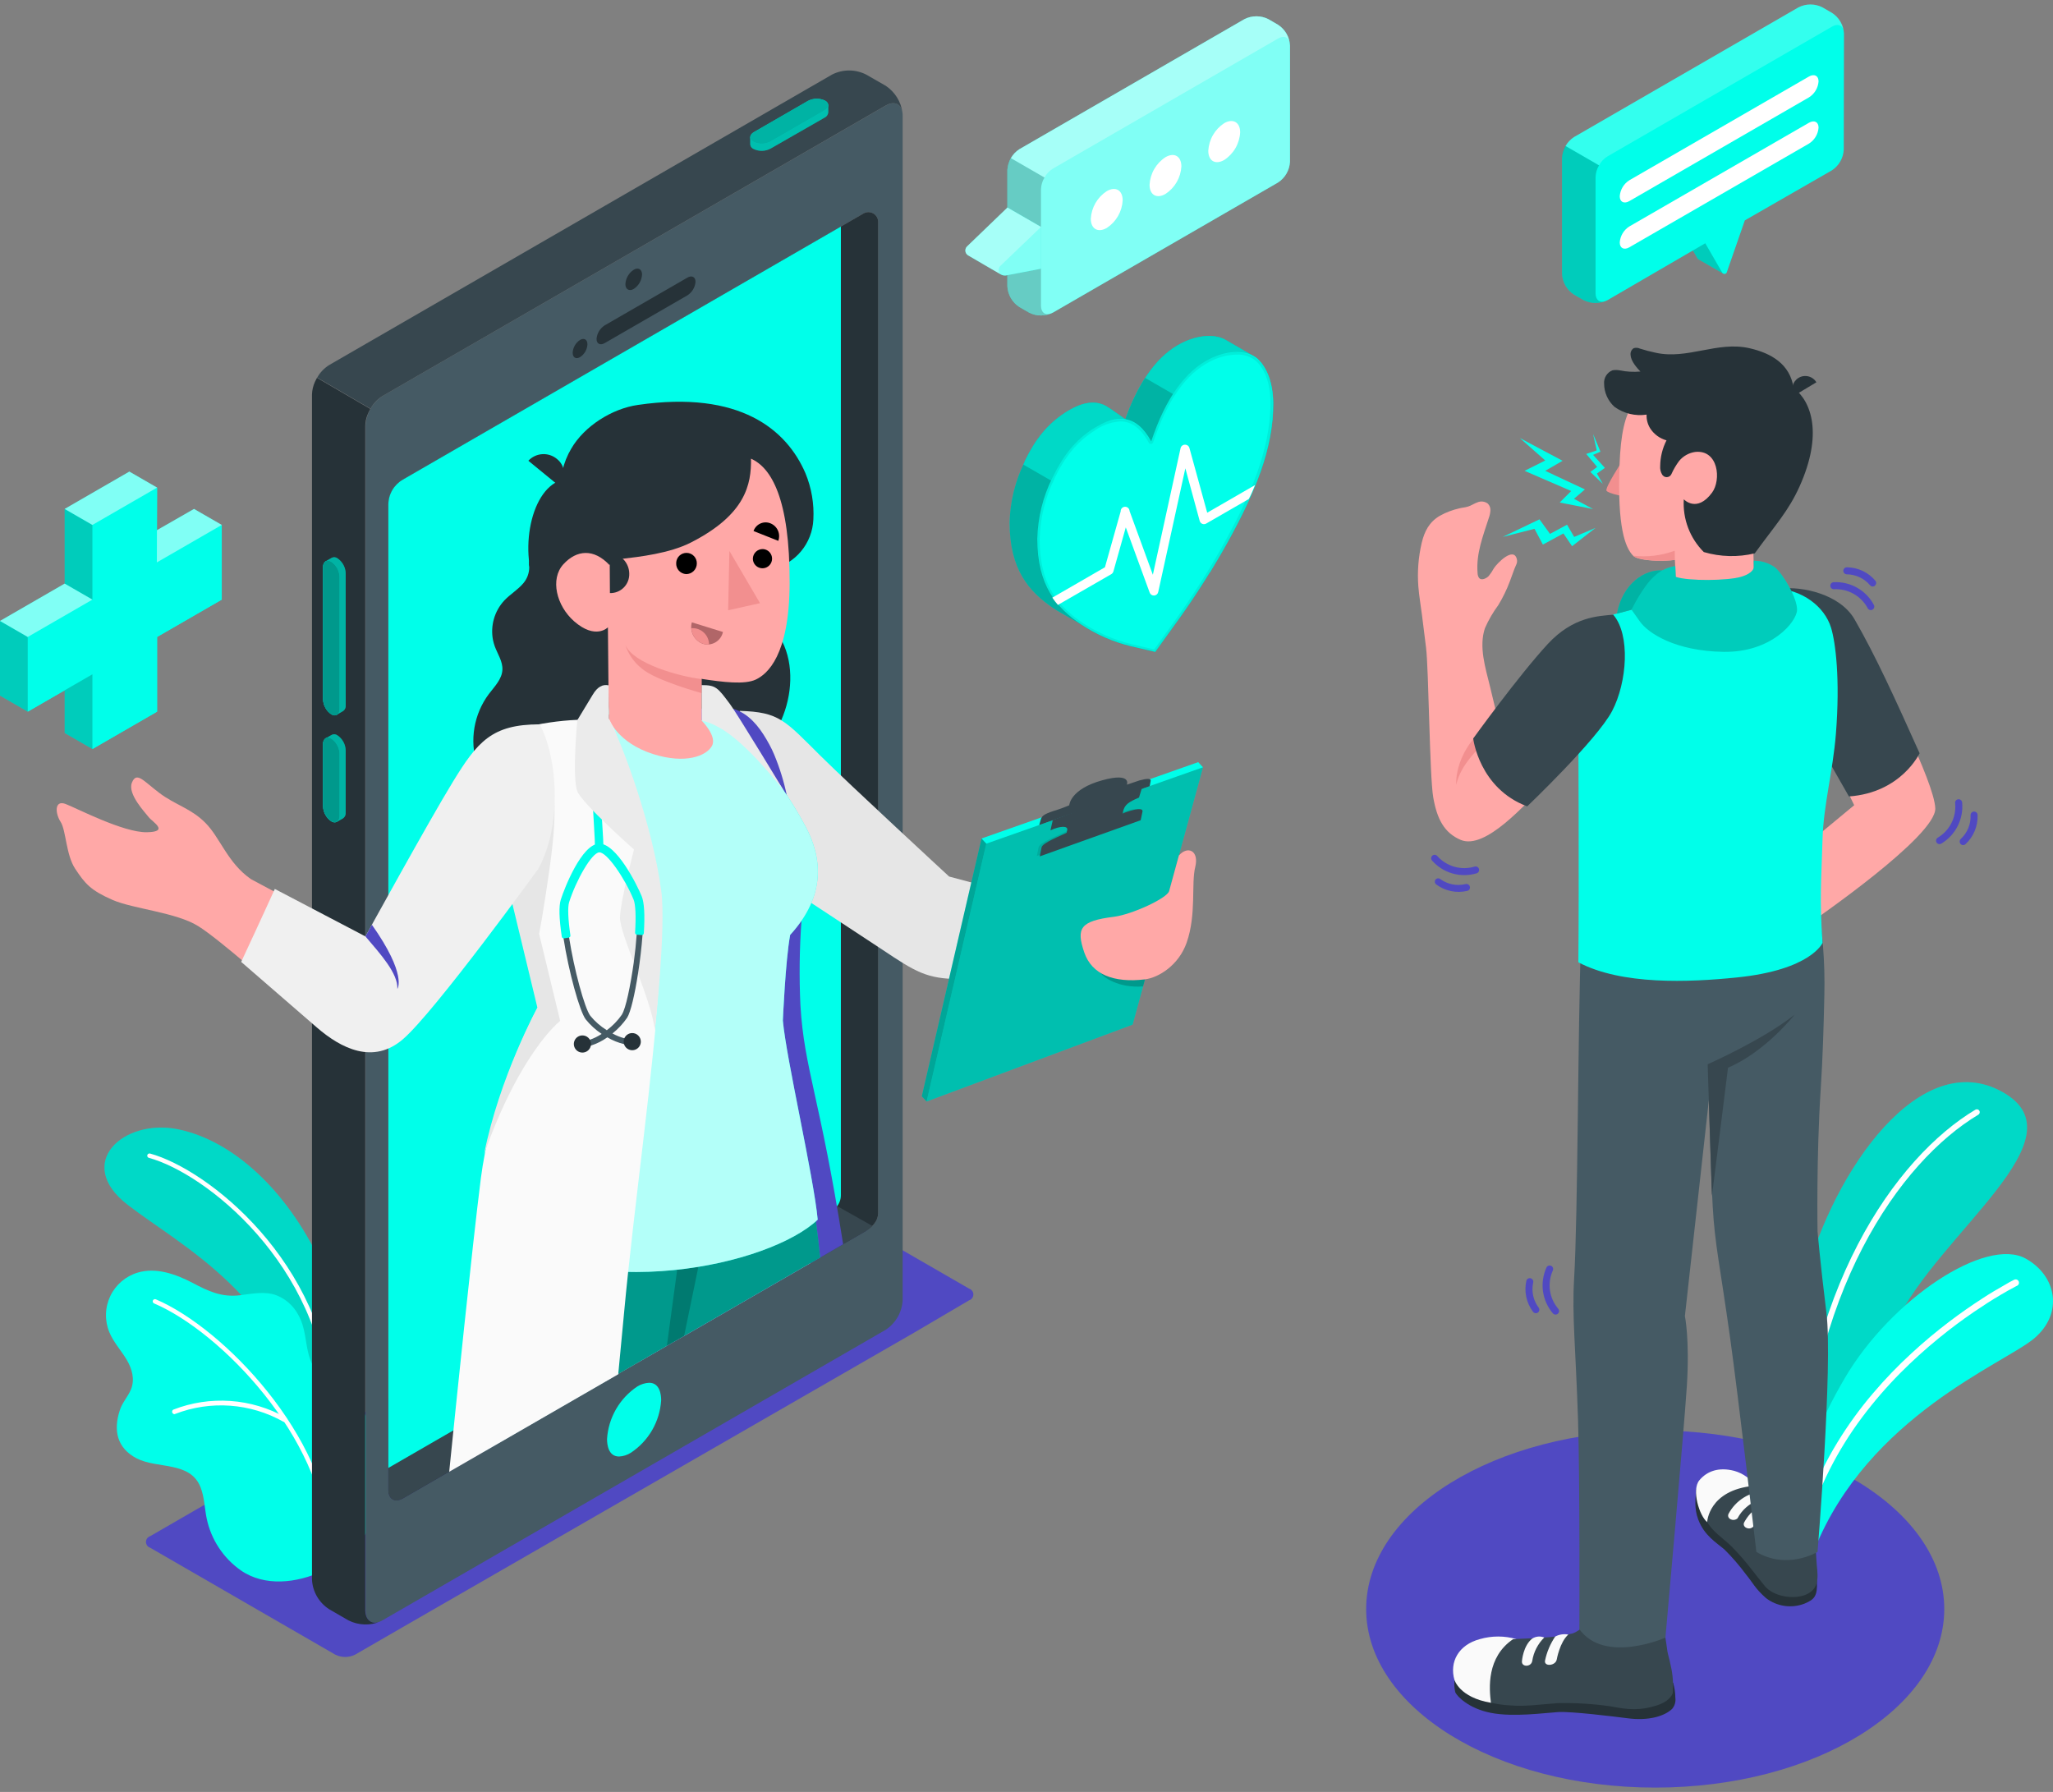 <svg width="448" height="391" viewBox="0 0 448 391" fill="none" xmlns="http://www.w3.org/2000/svg">
<rect x="0" y="0" width="448" height="391" fill="#808080" stroke="none"/>
<path d="M361.196 390.053C396.032 390.053 424.271 372.609 424.271 351.09C424.271 329.572 396.032 312.128 361.196 312.128C326.361 312.128 298.121 329.572 298.121 351.09C298.121 372.609 326.361 390.053 361.196 390.053Z" fill="#5049C2"/>
<path d="M211.466 281.177L171.049 257.85C170.378 257.506 169.635 257.327 168.881 257.327C168.127 257.327 167.384 257.506 166.713 257.85L32.755 335.202C32.493 335.29 32.264 335.458 32.102 335.683C31.941 335.907 31.854 336.177 31.854 336.454C31.854 336.73 31.941 337 32.102 337.225C32.264 337.449 32.493 337.617 32.755 337.705L73.163 361.042C73.836 361.378 74.578 361.553 75.331 361.553C76.083 361.553 76.825 361.378 77.498 361.042L89.438 354.145L199.517 290.76L211.476 283.728C211.746 283.641 211.982 283.47 212.149 283.24C212.316 283.01 212.405 282.733 212.404 282.449C212.403 282.165 212.311 281.888 212.143 281.66C211.974 281.431 211.737 281.262 211.466 281.177Z" fill="#5049C2"/>
<path d="M393.155 336.599L386.909 333.282C386.909 333.282 387.52 302.787 393.844 279.169C400.323 254.989 419.179 228.277 436.997 238.286C454.814 248.296 423.146 268.869 413.621 288.723C404.096 308.578 393.155 336.599 393.155 336.599Z" fill="#00FFEA"/>
<path opacity="0.15" d="M393.155 336.599L386.909 333.282C386.909 333.282 387.52 302.787 393.844 279.169C400.323 254.989 419.179 228.277 436.997 238.286C454.814 248.296 423.146 268.869 413.621 288.723C404.096 308.578 393.155 336.599 393.155 336.599Z" fill="black"/>
<path d="M392.331 329.364C392.248 329.361 392.167 329.342 392.091 329.308C392.015 329.274 391.947 329.226 391.891 329.165C391.834 329.105 391.79 329.034 391.76 328.957C391.731 328.879 391.717 328.797 391.72 328.714C393.058 281.391 413.747 252.496 431.061 242.137C431.205 242.051 431.377 242.026 431.54 242.066C431.703 242.107 431.842 242.211 431.929 242.355C432.015 242.499 432.04 242.672 431.999 242.835C431.958 242.997 431.854 243.137 431.71 243.223C414.669 253.418 394.31 281.934 392.981 328.743C392.979 328.827 392.962 328.909 392.928 328.986C392.895 329.062 392.846 329.132 392.786 329.189C392.725 329.247 392.654 329.292 392.576 329.322C392.498 329.352 392.414 329.366 392.331 329.364Z" fill="white"/>
<path d="M395.978 338.055L390.401 335.194C390.401 335.194 391.089 320.218 402.564 300.703C412.748 283.37 433.388 269.791 442.06 274.631C448.791 278.375 450.343 286.58 443.893 292.041C437.443 297.502 407.666 308.957 395.978 338.055Z" fill="#00FFEA"/>
<path d="M393.737 333.273C394.707 333.467 395.047 331.071 395.241 330.46C395.609 329.316 395.997 328.191 396.424 327.066C397.259 324.877 398.208 322.734 399.266 320.645C401.303 316.625 403.688 312.792 406.395 309.19C408.925 305.817 411.682 302.621 414.649 299.626C417.326 296.932 420.143 294.381 423.088 291.983C425.551 289.965 428.112 288.055 430.74 286.26C432.68 284.941 434.62 283.68 436.647 282.497C437.705 281.876 438.762 281.265 439.858 280.702L440.168 280.547C440.342 280.462 440.475 280.312 440.537 280.129C440.6 279.946 440.588 279.746 440.503 279.572C440.418 279.399 440.268 279.266 440.085 279.203C439.902 279.14 439.702 279.153 439.528 279.238C438.849 279.568 438.199 279.936 437.588 280.305C435.881 281.275 434.213 282.245 432.574 283.331C430.142 284.902 427.769 286.564 425.454 288.316C422.583 290.489 419.825 292.794 417.181 295.232C414.166 297.993 411.328 300.941 408.684 304.059C405.817 307.42 403.223 311.004 400.925 314.776C398.48 318.769 396.433 322.993 394.814 327.386C394.51 328.233 394.219 329.077 393.941 329.917C393.533 330.756 393.286 331.664 393.214 332.594C393.225 332.742 393.278 332.883 393.365 333.003C393.453 333.123 393.571 333.216 393.708 333.273H393.737Z" fill="white"/>
<path d="M77.217 310.004C77.217 310.004 77.372 290.984 69.894 275.242C62.416 259.5 50.718 248.85 38.856 246.415C26.993 243.981 16.052 253.777 27.886 262.904C39.719 272.031 61.455 282.594 68.4 312.158L77.217 310.004Z" fill="#00FFEA"/>
<path opacity="0.15" d="M77.217 310.004C77.217 310.004 77.372 290.984 69.894 275.242C62.416 259.5 50.718 248.85 38.856 246.415C26.993 243.981 16.052 253.777 27.886 262.904C39.719 272.031 61.455 282.594 68.4 312.158L77.217 310.004Z" fill="black"/>
<path d="M72.27 306.716C72.146 306.716 72.027 306.669 71.937 306.584C71.847 306.499 71.793 306.383 71.785 306.26C69.962 275.814 44.879 256.017 32.483 252.642C32.36 252.608 32.255 252.526 32.192 252.416C32.128 252.305 32.111 252.173 32.144 252.05C32.178 251.924 32.26 251.817 32.373 251.752C32.485 251.687 32.619 251.668 32.745 251.701C45.354 255.144 70.903 275.27 72.755 306.202C72.758 306.329 72.713 306.453 72.628 306.548C72.544 306.644 72.426 306.704 72.299 306.716H72.27Z" fill="white"/>
<path d="M78.749 336.115C81.152 333.083 82.765 329.501 83.442 325.692C84.119 321.883 83.84 317.966 82.629 314.291C81.925 312.072 80.799 310.011 79.312 308.219C78.119 306.813 76.402 306.085 75.005 304.912C71.999 302.419 68.507 299.771 67.421 295.814C66.547 292.662 66.732 289.674 64.986 286.716C63.957 284.863 62.319 283.424 60.35 282.642C57.779 281.672 54.947 282.312 52.231 282.642C48.351 283.079 45.442 281.74 42.086 279.955C38.39 278.015 34.074 276.483 30.068 277.676C28.765 278.062 27.558 278.717 26.525 279.6C25.491 280.482 24.655 281.572 24.07 282.798C23.485 284.024 23.164 285.36 23.128 286.718C23.091 288.077 23.341 289.427 23.86 290.683C24.753 292.856 26.402 294.621 27.614 296.638C28.827 298.656 29.467 300.964 28.584 303.166C27.905 304.795 26.644 306.076 26.14 307.734C24.704 312.099 25.509 315.979 29.845 318.229C34.375 320.547 41.484 318.801 43.754 324.495C44.608 326.658 44.637 329.054 45.102 331.333C46.058 335.92 48.725 339.971 52.561 342.662C57.77 346.28 64.84 345.397 70.243 342.875C73.562 341.308 76.474 338.994 78.749 336.115Z" fill="#00FFEA"/>
<path d="M37.915 308.568C38.02 308.586 38.13 308.569 38.225 308.52C42.045 307.043 46.145 306.43 50.23 306.725C54.315 307.021 58.284 308.216 61.853 310.227C61.975 310.292 62.118 310.307 62.251 310.267C62.383 310.227 62.495 310.136 62.561 310.014C62.595 309.954 62.617 309.888 62.625 309.82C62.633 309.752 62.627 309.683 62.608 309.617C62.589 309.551 62.557 309.489 62.514 309.436C62.471 309.382 62.418 309.338 62.357 309.305C58.65 307.223 54.527 305.989 50.286 305.69C46.044 305.392 41.79 306.037 37.827 307.579C37.734 307.63 37.659 307.708 37.611 307.803C37.563 307.898 37.546 308.006 37.56 308.111C37.575 308.216 37.622 308.314 37.694 308.393C37.765 308.471 37.859 308.525 37.963 308.549L37.915 308.568Z" fill="white"/>
<path d="M71.785 336.28C71.658 336.282 71.535 336.235 71.443 336.148C71.35 336.061 71.296 335.941 71.291 335.814C70.389 313.893 48.381 290.712 33.628 284.407C33.568 284.383 33.514 284.347 33.469 284.301C33.423 284.256 33.387 284.202 33.363 284.142C33.338 284.082 33.326 284.019 33.327 283.954C33.327 283.89 33.34 283.826 33.366 283.767C33.419 283.648 33.517 283.554 33.639 283.507C33.761 283.46 33.896 283.463 34.016 283.515C49.001 289.936 71.349 313.505 72.27 335.795C72.273 335.86 72.263 335.924 72.24 335.985C72.218 336.046 72.183 336.102 72.139 336.15C72.095 336.198 72.042 336.236 71.983 336.264C71.924 336.291 71.86 336.306 71.795 336.309L71.785 336.28Z" fill="white"/>
<path d="M193.26 23.057L83.483 86.413C82.396 87.123 81.492 88.08 80.847 89.206C80.201 90.332 79.831 91.596 79.768 92.892V351.41C79.768 353.776 81.436 354.737 83.483 353.544L193.26 290.168C194.34 289.46 195.239 288.508 195.884 287.39C196.529 286.271 196.903 285.017 196.975 283.728V25.171C196.975 22.805 195.307 21.834 193.26 23.057ZM191.631 264.571C191.631 266.598 190.205 267.888 188.45 268.897L87.925 326.958C86.179 327.928 84.744 327.152 84.744 325.115V110.128C84.744 109.016 85.037 107.924 85.594 106.962C86.151 106 86.952 105.202 87.915 104.648L188.44 46.578C188.762 46.39 189.129 46.291 189.502 46.29C189.875 46.289 190.241 46.387 190.565 46.572C190.888 46.758 191.157 47.026 191.344 47.349C191.531 47.672 191.63 48.038 191.631 48.411V264.571Z" fill="#455A64"/>
<path d="M191.631 264.572C191.631 266.599 190.205 267.889 188.45 268.897L87.925 326.958C86.179 327.928 84.744 327.152 84.744 325.115V110.128C84.744 109.017 85.037 107.925 85.594 106.963C86.151 106 86.952 105.202 87.915 104.648L188.44 46.578C188.762 46.39 189.129 46.291 189.502 46.29C189.875 46.289 190.241 46.387 190.565 46.573C190.888 46.758 191.157 47.026 191.344 47.349C191.531 47.672 191.63 48.038 191.631 48.411V264.572Z" fill="#263238"/>
<path d="M87.925 326.958L188.45 268.917C189.155 268.536 189.807 268.063 190.389 267.511L84.744 208.015V325.115C84.744 327.152 86.179 327.967 87.925 326.958Z" fill="#37474F"/>
<path d="M183.493 260.798V49.439L87.915 104.648C86.952 105.202 86.151 106 85.594 106.962C85.037 107.925 84.744 109.016 84.744 110.128V320.304L180.312 265.124C182.067 264.116 183.493 262.825 183.493 260.798Z" fill="#00FFEA"/>
<path d="M83.017 353.806C81.909 354.273 80.712 354.495 79.51 354.454C78.307 354.414 77.128 354.114 76.053 353.573L71.805 351.119C70.721 350.417 69.818 349.469 69.171 348.351C68.523 347.233 68.15 345.978 68.08 344.689V86.103C68.105 85.144 68.322 84.201 68.72 83.329C68.856 83.028 69.002 82.737 69.167 82.436L80.806 89.226C80.561 89.663 80.347 90.117 80.166 90.584C79.883 91.318 79.729 92.096 79.71 92.883V351.41C79.768 353.593 81.184 354.582 83.017 353.806Z" fill="#263238"/>
<path d="M141.65 301.72C144.026 301.72 144.278 304.388 144.278 305.532C144.136 307.825 143.464 310.054 142.315 312.044C141.165 314.033 139.57 315.729 137.654 316.997C136.885 317.485 136.003 317.766 135.093 317.812C132.717 317.812 132.465 315.144 132.465 314C132.608 311.707 133.279 309.478 134.427 307.487C135.574 305.496 137.167 303.798 139.08 302.525C139.855 302.045 140.739 301.768 141.65 301.72Z" fill="#00FFEA"/>
<path d="M138.294 58.857C139.264 58.275 140.108 58.741 140.108 59.905C140.073 60.534 139.89 61.146 139.575 61.692C139.26 62.238 138.821 62.702 138.294 63.047C137.324 63.62 136.471 63.154 136.471 62C136.504 61.369 136.686 60.755 137.003 60.209C137.32 59.662 137.763 59.199 138.294 58.857Z" fill="#263238"/>
<path d="M126.577 74.172C127.47 73.658 128.187 74.076 128.187 75.142C128.158 75.701 127.997 76.244 127.717 76.728C127.437 77.212 127.046 77.622 126.577 77.926C125.685 78.44 124.967 78.023 124.967 76.956C124.998 76.398 125.16 75.856 125.44 75.372C125.72 74.889 126.109 74.478 126.577 74.172Z" fill="#263238"/>
<path d="M131.96 70.991L149.991 60.584C150.961 60.011 151.776 60.419 151.776 61.486C151.729 62.085 151.543 62.665 151.233 63.18C150.924 63.695 150.498 64.131 149.991 64.454L131.96 74.861C130.99 75.433 130.176 75.026 130.176 73.959C130.223 73.36 130.409 72.78 130.718 72.265C131.028 71.75 131.453 71.314 131.96 70.991Z" fill="#263238"/>
<path d="M196.937 24.579C196.665 22.64 195.123 21.951 193.27 23.028L83.473 86.413C82.374 87.095 81.472 88.051 80.854 89.187L69.215 82.397C69.842 81.27 70.747 80.322 71.844 79.643L181.573 16.267C182.724 15.683 183.997 15.379 185.288 15.379C186.579 15.379 187.851 15.683 189.003 16.267L193.27 18.711C194.265 19.371 195.107 20.236 195.739 21.248C196.371 22.261 196.78 23.396 196.937 24.579Z" fill="#37474F"/>
<path d="M168.14 32.429C167.57 32.733 166.936 32.898 166.29 32.91C165.644 32.922 165.005 32.78 164.425 32.497C164.23 32.414 164.062 32.28 163.937 32.11C163.813 31.939 163.736 31.738 163.717 31.527C163.717 31.256 163.717 30.247 163.717 29.966C163.748 29.724 163.841 29.494 163.987 29.298C164.133 29.103 164.327 28.948 164.551 28.85L176.316 22.061C176.888 21.758 177.523 21.595 178.17 21.583C178.817 21.571 179.458 21.712 180.041 21.993C180.232 22.079 180.396 22.215 180.519 22.385C180.641 22.555 180.717 22.754 180.739 22.963C180.739 23.244 180.739 24.291 180.739 24.563C180.709 24.806 180.616 25.038 180.47 25.235C180.324 25.432 180.129 25.588 179.905 25.688L168.14 32.429Z" fill="#00FFEA"/>
<path opacity="0.25" d="M168.14 32.429C167.57 32.733 166.936 32.898 166.29 32.91C165.644 32.922 165.005 32.78 164.425 32.497C164.23 32.414 164.062 32.28 163.937 32.11C163.813 31.939 163.736 31.738 163.717 31.527C163.717 31.256 163.717 30.247 163.717 29.966C163.748 29.724 163.841 29.494 163.987 29.298C164.133 29.103 164.327 28.948 164.551 28.85L176.316 22.061C176.888 21.758 177.523 21.595 178.17 21.583C178.817 21.571 179.458 21.712 180.041 21.993C180.232 22.079 180.396 22.215 180.519 22.385C180.641 22.555 180.717 22.754 180.739 22.963C180.739 23.244 180.739 24.291 180.739 24.563C180.709 24.806 180.616 25.038 180.47 25.235C180.324 25.432 180.129 25.588 179.905 25.688L168.14 32.429Z" fill="black"/>
<path d="M168.139 30.884L179.905 24.095C180.971 23.474 181.02 22.514 180.031 21.941C179.448 21.66 178.807 21.52 178.16 21.532C177.513 21.544 176.878 21.707 176.306 22.009L164.541 28.799C163.483 29.41 163.425 30.37 164.424 30.942C165.005 31.225 165.643 31.367 166.289 31.357C166.934 31.347 167.568 31.185 168.139 30.884Z" fill="#00FFEA"/>
<path opacity="0.3" d="M168.139 30.884L179.905 24.095C180.971 23.474 181.02 22.514 180.031 21.941C179.448 21.66 178.807 21.52 178.16 21.532C177.513 21.544 176.878 21.707 176.306 22.009L164.541 28.799C163.483 29.41 163.425 30.37 164.424 30.942C165.005 31.225 165.643 31.367 166.289 31.357C166.934 31.347 167.568 31.185 168.139 30.884Z" fill="black"/>
<path d="M75.432 125.065C75.409 124.42 75.234 123.789 74.92 123.224C74.607 122.659 74.164 122.177 73.628 121.816C73.453 121.686 73.245 121.608 73.028 121.589C72.81 121.57 72.592 121.612 72.397 121.709C72.173 121.845 71.281 122.34 71.048 122.485C70.853 122.633 70.7 122.828 70.603 123.052C70.507 123.277 70.469 123.522 70.495 123.765V152.592C70.519 153.236 70.694 153.866 71.005 154.431C71.317 154.995 71.757 155.478 72.29 155.841C72.465 155.959 72.668 156.03 72.879 156.047C73.089 156.064 73.301 156.027 73.493 155.938C73.745 155.812 74.647 155.288 74.889 155.143C75.084 154.995 75.237 154.8 75.334 154.575C75.431 154.351 75.468 154.106 75.442 153.863L75.432 125.065Z" fill="#00FFEA"/>
<path opacity="0.3" d="M75.432 125.065C75.409 124.42 75.234 123.789 74.92 123.224C74.607 122.659 74.164 122.177 73.628 121.816C73.453 121.686 73.245 121.608 73.028 121.589C72.81 121.57 72.592 121.612 72.397 121.709C72.173 121.845 71.281 122.34 71.048 122.485C70.853 122.633 70.7 122.828 70.603 123.052C70.507 123.277 70.469 123.522 70.495 123.765V152.592C70.519 153.236 70.694 153.866 71.005 154.431C71.317 154.995 71.757 155.478 72.29 155.841C72.465 155.959 72.668 156.03 72.879 156.047C73.089 156.064 73.301 156.027 73.493 155.938C73.745 155.812 74.647 155.288 74.889 155.143C75.084 154.995 75.237 154.8 75.334 154.575C75.431 154.351 75.468 154.106 75.442 153.863L75.432 125.065Z" fill="black"/>
<path d="M74.094 125.87V154.697C74.094 155.919 73.288 156.442 72.289 155.87C71.757 155.507 71.316 155.024 71.005 154.46C70.693 153.895 70.518 153.265 70.495 152.621V123.765C70.495 122.533 71.3 122.01 72.289 122.582C72.829 122.948 73.274 123.437 73.588 124.008C73.902 124.58 74.075 125.218 74.094 125.87Z" fill="#00FFEA"/>
<path opacity="0.4" d="M74.094 125.87V154.697C74.094 155.919 73.288 156.442 72.289 155.87C71.757 155.507 71.316 155.024 71.005 154.46C70.693 153.895 70.518 153.265 70.495 152.621V123.765C70.495 122.533 71.3 122.01 72.289 122.582C72.829 122.948 73.274 123.437 73.588 124.008C73.902 124.58 74.075 125.218 74.094 125.87Z" fill="black"/>
<path d="M75.432 163.698C75.409 163.052 75.234 162.421 74.92 161.856C74.607 161.292 74.164 160.809 73.628 160.448C73.453 160.319 73.245 160.24 73.028 160.221C72.81 160.203 72.592 160.244 72.397 160.342C72.173 160.477 71.281 160.972 71.048 161.118C70.853 161.265 70.7 161.461 70.603 161.685C70.507 161.909 70.469 162.155 70.495 162.398V175.977C70.52 176.62 70.696 177.248 71.007 177.81C71.319 178.373 71.758 178.855 72.29 179.217C72.459 179.342 72.659 179.42 72.869 179.442C73.079 179.464 73.291 179.43 73.483 179.343C73.735 179.217 74.637 178.693 74.88 178.547C75.074 178.401 75.227 178.208 75.323 177.985C75.42 177.762 75.458 177.518 75.432 177.277V163.698Z" fill="#00FFEA"/>
<path opacity="0.3" d="M75.432 163.698C75.409 163.052 75.234 162.421 74.92 161.856C74.607 161.292 74.164 160.809 73.628 160.448C73.453 160.319 73.245 160.24 73.028 160.221C72.81 160.203 72.592 160.244 72.397 160.342C72.173 160.477 71.281 160.972 71.048 161.118C70.853 161.265 70.7 161.461 70.603 161.685C70.507 161.909 70.469 162.155 70.495 162.398V175.977C70.52 176.62 70.696 177.248 71.007 177.81C71.319 178.373 71.758 178.855 72.29 179.217C72.459 179.342 72.659 179.42 72.869 179.442C73.079 179.464 73.291 179.43 73.483 179.343C73.735 179.217 74.637 178.693 74.88 178.547C75.074 178.401 75.227 178.208 75.323 177.985C75.42 177.762 75.458 177.518 75.432 177.277V163.698Z" fill="black"/>
<path d="M74.094 164.425V178.004C74.094 179.226 73.288 179.76 72.289 179.178C71.757 178.815 71.316 178.332 71.005 177.767C70.693 177.203 70.518 176.573 70.495 175.929V162.35C70.495 161.127 71.3 160.594 72.289 161.166C72.824 161.53 73.266 162.015 73.579 162.581C73.893 163.147 74.069 163.779 74.094 164.425Z" fill="#00FFEA"/>
<path opacity="0.4" d="M74.094 164.425V178.004C74.094 179.226 73.288 179.76 72.289 179.178C71.757 178.815 71.316 178.332 71.005 177.767C70.693 177.203 70.518 176.573 70.495 175.929V162.35C70.495 161.127 71.3 160.594 72.289 161.166C72.824 161.53 73.266 162.015 73.579 162.581C73.893 163.147 74.069 163.779 74.094 164.425Z" fill="black"/>
<path d="M107.576 139.634C107.673 140.105 107.802 140.568 107.964 141.021C108.595 142.728 109.73 144.338 109.633 146.162C109.526 148.218 107.906 149.809 106.665 151.448C105.051 153.615 103.976 156.135 103.527 158.799C103.079 161.464 103.27 164.197 104.085 166.773C105.277 169.911 106.931 172.853 108.992 175.502L113.677 182.146C115.094 184.007 116.902 185.533 118.973 186.618C122.999 188.893 127.49 190.22 132.106 190.498C139.693 191.01 147.24 189.031 153.6 184.862C160.341 180.401 157.373 168.955 164.269 164.775C172.611 159.731 176.587 142.214 166.364 134.901C166.364 134.901 168.013 124.173 164.987 121.438C161.971 118.914 158.239 117.401 154.318 117.112C148.905 116.549 143.483 117.607 138.081 117.587C132.519 117.569 126.963 117.916 121.446 118.625C119.507 118.887 116.771 119.595 115.724 121.486C115.428 122.228 115.347 123.038 115.491 123.824C115.476 125.07 115.031 126.273 114.23 127.228C113.027 128.683 111.32 129.663 110.04 131.031C108.983 132.171 108.21 133.544 107.782 135.038C107.354 136.533 107.284 138.107 107.576 139.634Z" fill="#263238"/>
<path d="M161.408 155.114C170.137 155.357 171.272 157.219 179.09 164.959C185.588 171.39 207.121 191.264 207.121 191.264L232.921 198.131L226.83 213.873C226.83 213.873 221.01 213.631 209.371 213.621C202.223 213.621 199.74 212.02 192.543 207.219C188.876 204.765 168.187 191.225 168.187 191.225L161.408 155.114Z" fill="#E6E6E6"/>
<path d="M261.467 166.298L214.182 182.961L201.146 239.218L202.203 240.343L247.16 223.572L262.514 167.423L261.467 166.298Z" fill="#00FFEA"/>
<path opacity="0.35" d="M215.23 184.086L202.203 240.343L201.146 239.218L214.182 182.961L215.23 184.086Z" fill="black"/>
<path opacity="0.25" d="M262.514 167.422L215.23 184.086L202.203 240.343L247.16 223.572L262.514 167.422Z" fill="black"/>
<g opacity="0.2">
<path d="M240.128 212.127C240.564 213.232 244.192 215.667 249.439 215.23L250.322 211.991L240.128 212.127Z" fill="black"/>
</g>
<g opacity="0.1">
<path d="M248.275 178.946L248.663 177.054C248.877 176.016 246.103 176.56 242.465 178.276L233.93 180.856C230.293 182.573 226.859 183.853 226.636 184.891L226.248 186.773L248.275 178.946Z" fill="black"/>
</g>
<path d="M251.088 170.41C251.224 169.76 250.119 169.896 248.635 170.294L245.909 171.215C245.909 171.215 247.024 168.48 240.574 170.245C233.484 172.185 233.329 175.706 233.329 175.706C232.22 176.187 231.083 176.601 229.924 176.947C227.567 177.714 227.315 178.17 227.121 178.829L226.772 180.022L250.875 171.545C250.875 171.545 250.991 171.06 251.088 170.41Z" fill="#37474F"/>
<path d="M248.547 174.028C246.316 174.998 245.395 175.531 245.055 177.141C244.677 178.975 244.599 179.741 244.599 179.741L232.048 184.688C232.048 184.688 232.727 181.981 232.892 181.079C233.057 180.177 231.399 180.177 229.226 181.176L229.74 178.926L249.265 171.681L248.547 174.028Z" fill="#37474F"/>
<path d="M248.915 178.974C248.915 178.974 249.1 178.131 249.313 177.083C249.526 176.036 246.752 176.588 243.115 178.305L234.58 180.885C230.942 182.602 227.499 183.882 227.286 184.92L226.898 186.86L248.915 178.974Z" fill="#37474F"/>
<path d="M257.257 186.666C257.257 186.666 255.579 192.835 255.133 194.426C254.687 196.016 246.947 199.557 243.077 200.042C235.666 200.963 234.822 202.563 236.597 207.801C238.246 212.651 243.067 214.494 249.759 213.708C252.902 213.339 257.238 210.556 258.945 205.696C261.117 199.489 259.915 192.864 260.817 189.207C261.719 185.551 259.139 184.503 257.257 186.666Z" fill="#FFA8A7"/>
<path d="M183.988 271.497L178.973 274.407L176.869 275.619L149.283 291.536L145.52 293.67L139.167 297.336L141.107 277.54L144.812 239.208V238.81L144.987 237.093L149.836 186.976L151.96 165.046L152.707 157.18L152.96 154.639H153.095C155.342 154.014 157.716 154.014 159.962 154.639C160.463 154.791 160.95 154.985 161.417 155.221C164.327 156.666 166.267 159.479 167.877 162.437C168.273 163.157 168.629 163.899 168.944 164.658C170.14 167.533 171.062 170.514 171.699 173.562C172.969 179.188 174.609 184.94 175.258 194.008C175.361 196.343 175.237 198.681 174.89 200.992C174.453 207.106 174.378 213.24 174.667 219.363C175.482 233.233 178.973 239.518 183.988 271.497Z" fill="#5049C2"/>
<path d="M176.869 275.6L149.284 291.517L145.52 293.67L139.167 297.336L134.793 299.858L108.236 315.183C108.517 304.514 108.643 292.942 108.391 282.011C108.313 278.354 108.284 274.62 108.439 270.799C108.944 257.53 111.466 243.301 120.506 228.325L120.923 227.568C121.99 233.902 131.689 238.015 140.418 238.985L141.388 239.072C142.484 239.179 143.619 239.227 144.793 239.227H145.53C152.911 239.159 161.65 237.423 171.718 234.019C172.688 239.644 173.658 247.025 174.696 255.658C175.162 259.538 175.634 263.673 176.112 268.063C176.306 270.517 176.607 273.03 176.869 275.6Z" fill="#FFA8A7"/>
<path d="M178.974 274.387L176.869 275.6L149.284 291.517L145.52 293.67L139.167 297.336L134.793 299.858L108.236 315.183L105.326 316.861C105.472 305.377 105.569 294.126 105.559 287.065C105.559 280.498 105.704 274.659 106.063 269.48C106.771 259.256 108.246 251.565 110.709 245.745C113.6 239.376 117.02 233.26 120.932 227.462C120.932 227.462 123.357 235.648 141.495 236.938H141.612C142.678 237.016 143.804 237.064 144.987 237.084H146.364C168.944 237.084 171.437 231.39 171.437 231.39C173.643 239.762 175.388 248.249 176.665 256.812C177.144 259.838 177.606 263.071 178.052 266.512C178.382 269.033 178.692 271.652 178.974 274.387Z" fill="#00FFEA"/>
<path opacity="0.4" d="M178.974 274.387L176.869 275.6L149.284 291.517L145.52 293.67L139.167 297.336L134.793 299.858L108.236 315.183L105.326 316.861C105.472 305.377 105.569 294.126 105.559 287.065C105.559 280.498 105.704 274.659 106.063 269.48C106.771 259.256 108.246 251.565 110.709 245.745C113.6 239.376 117.02 233.26 120.932 227.462C120.932 227.462 123.357 235.648 141.495 236.938H141.612C142.678 237.016 143.804 237.064 144.987 237.084H146.364C168.944 237.084 171.437 231.39 171.437 231.39C173.643 239.762 175.388 248.249 176.665 256.812C177.144 259.838 177.606 263.071 178.052 266.512C178.382 269.033 178.692 271.652 178.974 274.387Z" fill="black"/>
<path opacity="0.2" d="M166.024 261.516C166.024 261.516 163.503 269.528 152.892 274.019L152.387 276.473L149.283 291.516L145.52 293.67L147.77 277.074L148.74 269.858C155.298 269.178 161.412 266.227 166.024 261.516Z" fill="black"/>
<path d="M133.754 156.957L123.085 158.082C116.024 159.809 112.833 162.932 112.105 169.168C111.766 172.078 110.01 179.838 112.474 189.537C114.705 198.344 120.66 219.896 120.66 219.896C120.66 219.896 106.955 237.782 104.472 268.451C129.555 284.824 168.032 276.027 178.44 266.133C177.567 256.764 171.582 231.051 170.835 222.699C170.835 222.699 171.388 209.654 172.426 203.999C180.36 195.337 179.351 187.054 175.792 180.371C169.215 168.034 159.303 157.19 156.092 157.199L133.754 156.957Z" fill="#00FFEA"/>
<path opacity="0.7" d="M133.754 156.957L123.085 158.082C116.024 159.809 112.833 162.932 112.105 169.168C111.766 172.078 110.01 179.838 112.474 189.537C114.705 198.344 120.66 219.896 120.66 219.896C120.66 219.896 106.955 237.782 104.472 268.451C129.555 284.824 168.032 276.027 178.44 266.133C177.567 256.764 171.582 231.051 170.835 222.699C170.835 222.699 171.388 209.654 172.426 203.999C180.36 195.337 179.351 187.054 175.792 180.371C169.215 168.034 159.303 157.19 156.092 157.199L133.754 156.957Z" fill="white"/>
<path d="M142.998 223.737C142.998 223.931 142.998 224.106 142.998 224.251V224.503C143.004 224.584 143.004 224.665 142.998 224.746C142.629 228.626 142.193 232.748 141.727 236.948C141.727 236.948 141.727 236.948 141.727 237.006C141.66 237.685 141.582 238.364 141.504 239.053C140.079 251.71 138.381 265.241 137.072 277.559C136.752 280.547 136.461 283.456 136.199 286.289C135.791 290.527 135.355 295.173 134.909 299.868L108.352 315.193L105.442 316.871L98.022 321.148C99.516 306.454 102.998 272.409 104.938 257.045C105.161 255.309 105.452 253.573 105.781 251.846L106.043 250.585L106.16 250.071C106.286 249.489 106.412 248.927 106.548 248.354C106.684 247.782 106.81 247.297 106.936 246.783C107.236 245.609 107.556 244.455 107.906 243.33C108.071 242.787 108.226 242.244 108.4 241.71C108.575 241.177 108.72 240.643 108.895 240.119C109.244 239.072 109.584 238.044 109.943 237.045C109.938 237.026 109.938 237.006 109.943 236.987C110.107 236.511 110.282 236.017 110.457 235.57C110.689 234.911 110.932 234.271 111.174 233.631L111.465 232.864C111.611 232.515 111.737 232.176 111.873 231.836C112.348 230.643 112.843 229.508 113.279 228.451C113.376 228.218 113.483 227.986 113.58 227.762C113.677 227.539 113.832 227.21 113.948 226.938C114.239 226.259 114.53 225.629 114.812 224.998C114.928 224.727 115.054 224.465 115.17 224.212C115.287 223.96 115.452 223.631 115.578 223.359L115.762 222.971L115.956 222.593C115.969 222.543 115.992 222.497 116.024 222.457C116.051 222.386 116.083 222.318 116.121 222.253C116.145 222.21 116.164 222.164 116.179 222.117C116.26 221.98 116.331 221.838 116.393 221.691L117.042 220.43C117.042 220.362 117.11 220.313 117.13 220.255L117.382 219.79L109.312 186.327L105.297 169.702V169.43C105.481 167.956 106.713 161.002 113.813 158.887C117.821 157.852 121.927 157.241 126.063 157.064C127.654 156.967 129.089 156.928 130.263 156.899H132.115H133.231C133.233 156.921 133.233 156.944 133.231 156.967C133.289 157.112 133.454 157.549 133.706 158.228C133.733 158.341 133.772 158.452 133.822 158.557C133.823 158.573 133.823 158.59 133.822 158.606C135.568 163.397 140.467 177.345 142.901 189.46C143.328 191.555 143.677 193.601 143.929 195.541C144.657 201.603 144.123 211.749 142.998 223.737Z" fill="#FAFAFA"/>
<path d="M117.644 203.766C117.644 203.766 118.614 198.984 120.04 188.655C121.698 176.744 121.107 170.856 119.312 167.093L109.196 186.385L117.266 219.848C117.266 219.848 108.973 235.037 105.626 251.856C113.56 229.44 122.241 222.758 122.241 222.758L117.644 203.766Z" fill="#E6E6E6"/>
<path d="M153.086 149.488C156.228 149.488 156.597 150.012 159.303 153.64C160.913 155.803 171.107 172.631 171.107 172.631C171.107 172.631 162.998 161.962 156.878 158.722C155.7 158.032 154.425 157.522 153.095 157.209L153.086 149.488Z" fill="#EBEBEB"/>
<path d="M129.846 185.25C129.846 184.28 129.749 182.185 129.584 179.547C128.779 166.608 128.391 154.969 132.756 153.999L133.134 155.783C129.953 156.472 131 173.126 131.398 179.392C131.573 182.088 131.708 184.241 131.66 185.289L129.846 185.25Z" fill="#00FFEA"/>
<path d="M115.297 100.536L122.086 106.093C122.455 105.671 122.734 105.178 122.906 104.644C123.078 104.109 123.139 103.546 123.085 102.988C123.032 102.429 122.865 101.887 122.595 101.396C122.324 100.904 121.957 100.473 121.514 100.128C120.621 99.39 119.48 99.021 118.324 99.097C117.169 99.173 116.085 99.687 115.297 100.536Z" fill="#263238"/>
<path d="M133.027 150.313C133.027 146.055 123.105 139.643 117.983 130.691C112.862 121.738 115.423 107.015 122.445 104.755C122.503 104.755 122.697 102.863 122.726 102.728C123.115 101.019 123.769 99.383 124.666 97.878C127.528 92.951 133.59 89.148 139.215 88.353C161.456 85.114 171.679 93.756 175.763 103.261C177.086 106.459 177.676 109.912 177.489 113.368C177.375 115.906 176.433 118.337 174.808 120.289C173.183 122.242 170.963 123.609 168.488 124.183L133.027 150.313Z" fill="#263238"/>
<path d="M163.881 100.08C168.236 102.02 172.378 108.644 172.31 127.286C172.252 143.096 167.402 147.093 164.958 148.266C162.513 149.44 157.732 148.838 153.086 148.13V157.209C153.086 157.209 156.568 160.633 155.345 162.786C154.123 164.939 149.613 166.763 142.6 164.561C134.657 162.068 132.843 156.802 132.843 156.802L132.659 136.879C132.659 136.879 129.991 139.682 125.287 135.57C121.407 132.165 120.011 126.336 122.93 123.135C125.85 119.934 129.594 119.682 132.969 123.261L135.394 121.981C139.72 121.476 146.063 120.749 150.738 118.392C162.727 112.291 163.968 105.676 163.881 100.08Z" fill="#FFA8A7"/>
<path d="M133.037 120.681L133.095 129.411C133.656 129.426 134.213 129.326 134.734 129.117C135.255 128.908 135.727 128.596 136.122 128.198C136.517 127.8 136.827 127.325 137.032 126.803C137.237 126.281 137.333 125.723 137.314 125.162C137.304 124.012 136.856 122.909 136.061 122.076C135.267 121.244 134.186 120.745 133.037 120.681Z" fill="#263238"/>
<path d="M164.288 121.923C164.292 122.333 164.417 122.733 164.646 123.073C164.875 123.413 165.199 123.678 165.578 123.836C165.957 123.994 166.373 124.037 166.776 123.96C167.179 123.883 167.55 123.689 167.844 123.403C168.138 123.117 168.342 122.751 168.43 122.35C168.517 121.95 168.486 121.532 168.338 121.149C168.191 120.767 167.935 120.435 167.601 120.197C167.267 119.959 166.871 119.823 166.461 119.808C166.179 119.802 165.898 119.852 165.635 119.955C165.373 120.058 165.133 120.213 164.931 120.41C164.729 120.606 164.568 120.842 164.457 121.101C164.347 121.361 164.289 121.64 164.288 121.923Z" fill="black"/>
<path d="M147.557 122.854C147.54 123.155 147.582 123.456 147.682 123.74C147.782 124.024 147.936 124.286 148.137 124.511C148.338 124.735 148.581 124.917 148.853 125.048C149.125 125.178 149.419 125.253 149.72 125.269C150.025 125.272 150.328 125.214 150.611 125.099C150.894 124.985 151.151 124.815 151.368 124.601C151.585 124.386 151.758 124.131 151.876 123.849C151.995 123.568 152.056 123.266 152.058 122.961C152.067 122.665 152.018 122.371 151.914 122.094C151.81 121.817 151.652 121.564 151.45 121.348C151.248 121.133 151.005 120.959 150.736 120.837C150.466 120.715 150.176 120.647 149.88 120.638C149.585 120.628 149.29 120.677 149.013 120.781C148.737 120.885 148.483 121.043 148.268 121.245C148.052 121.448 147.878 121.69 147.756 121.96C147.634 122.229 147.567 122.52 147.557 122.815V122.854Z" fill="black"/>
<path d="M169.836 118.014L164.434 115.87C164.559 115.507 164.757 115.173 165.017 114.89C165.277 114.607 165.593 114.38 165.944 114.224C166.295 114.069 166.675 113.987 167.06 113.985C167.444 113.983 167.825 114.06 168.178 114.212C168.89 114.511 169.459 115.073 169.768 115.781C170.077 116.489 170.101 117.288 169.836 118.014Z" fill="black"/>
<path d="M159.167 120.216L158.896 133.155L165.85 131.612L159.167 120.216Z" fill="#F28F8F"/>
<path d="M150.971 135.793L157.761 137.898C157.662 138.36 157.469 138.798 157.194 139.183C156.919 139.568 156.568 139.893 156.162 140.137C155.757 140.381 155.305 140.538 154.836 140.6C154.367 140.662 153.89 140.627 153.435 140.497C152.503 140.173 151.73 139.506 151.272 138.632C150.814 137.759 150.707 136.743 150.971 135.793Z" fill="#B16668"/>
<path d="M154.725 140.613C154.717 139.669 154.337 138.766 153.666 138.102C152.996 137.437 152.09 137.063 151.146 137.064C151.052 137.059 150.958 137.059 150.865 137.064C150.899 137.821 151.161 138.551 151.616 139.158C152.071 139.765 152.698 140.222 153.415 140.468C153.837 140.607 154.283 140.657 154.725 140.613Z" fill="#F28F8F"/>
<path d="M153.085 148.179C148.187 147.597 138.09 144.784 136.451 140.681C137.108 142.741 138.368 144.556 140.069 145.89C143.114 148.509 153.085 151.234 153.085 151.234V148.179Z" fill="#F28F8F"/>
<path d="M132.794 149.537C131.514 149.275 130.379 149.838 129.332 151.603C128.284 153.368 125.985 157.132 125.985 157.132C125.985 157.132 124.792 169.537 125.985 172.651C127.014 175.328 138.352 185.366 138.352 185.366C138.352 185.366 135.394 196.511 135.287 200.168C135.18 203.824 142.077 217.704 142.911 224.804C142.911 224.804 145.365 202.496 144.308 194.455C142.484 180.517 135.947 162.515 132.862 156.792L132.794 149.537Z" fill="#EBEBEB"/>
<path d="M139.73 195.706C138.973 193.905 138.081 192.164 137.063 190.497C135.452 187.83 133.464 185.269 131.67 184.61C131.398 184.502 131.109 184.443 130.816 184.435H130.719C130.424 184.452 130.134 184.524 129.866 184.649C128.449 185.279 126.956 187.209 125.743 189.43C124.502 191.661 123.478 194.006 122.688 196.433C122.222 197.937 122.426 201.128 122.979 204.775C124.065 211.855 126.48 220.701 127.829 222.447C128.817 223.667 129.984 224.73 131.291 225.6C130.491 226.129 129.628 226.556 128.721 226.87C128.208 227.057 127.666 227.152 127.121 227.151V228.422H127.276C127.852 228.413 128.424 228.318 128.973 228.141C130.245 227.728 131.445 227.123 132.533 226.346C133.681 227.03 134.928 227.534 136.228 227.84C136.841 227.987 137.474 228.026 138.1 227.956L137.945 226.696C137.402 226.741 136.855 226.699 136.325 226.569C135.392 226.326 134.493 225.968 133.648 225.503C134.879 224.523 135.958 223.366 136.849 222.069C137.606 220.915 138.537 216.938 139.235 212.37C139.662 209.644 140.011 206.715 140.205 204.047C140.419 200.323 140.322 197.132 139.73 195.706ZM135.724 221.371C134.814 222.683 133.697 223.84 132.417 224.794C131.056 223.954 129.844 222.896 128.828 221.662C127.567 220.022 125.239 211.39 124.191 204.581C123.658 201.138 123.464 198.16 123.891 196.821C124.682 194.365 125.729 191.998 127.014 189.76C128.352 187.452 129.778 185.754 130.768 185.716C131.941 185.716 133.842 187.84 135.617 190.565C135.976 191.099 136.316 191.681 136.645 192.263C137.369 193.516 138.017 194.812 138.585 196.142C139.119 197.462 139.177 200.439 138.935 203.902C138.799 205.842 138.585 207.869 138.314 209.886C137.577 215.153 136.539 220.09 135.724 221.341V221.371Z" fill="#455A64"/>
<path d="M139.836 227.21C139.851 227.58 139.756 227.946 139.563 228.262C139.37 228.579 139.087 228.83 138.751 228.986C138.414 229.141 138.039 229.193 137.673 229.135C137.307 229.077 136.967 228.912 136.695 228.66C136.423 228.409 136.231 228.082 136.145 227.722C136.059 227.361 136.082 226.983 136.21 226.636C136.339 226.288 136.568 225.987 136.868 225.77C137.168 225.552 137.526 225.429 137.896 225.415C138.391 225.397 138.873 225.575 139.237 225.912C139.601 226.248 139.816 226.715 139.836 227.21Z" fill="#263238"/>
<path d="M128.963 227.714C128.98 228.085 128.887 228.452 128.695 228.769C128.503 229.087 128.221 229.34 127.885 229.497C127.549 229.653 127.174 229.707 126.807 229.65C126.44 229.593 126.099 229.429 125.826 229.178C125.553 228.927 125.361 228.6 125.274 228.239C125.187 227.879 125.209 227.501 125.337 227.153C125.465 226.805 125.694 226.502 125.994 226.285C126.295 226.067 126.653 225.943 127.024 225.929C127.268 225.919 127.512 225.957 127.742 226.041C127.972 226.125 128.183 226.254 128.364 226.42C128.544 226.585 128.689 226.785 128.792 227.007C128.895 227.229 128.953 227.469 128.963 227.714Z" fill="#263238"/>
<path d="M140.05 204.028L138.973 203.95C138.863 203.94 138.762 203.889 138.689 203.805C138.617 203.722 138.58 203.614 138.585 203.504C138.808 199.944 138.692 197.326 138.255 196.278C136.374 191.681 132.436 185.919 130.777 185.987C129.118 186.055 125.685 192.136 124.191 196.87C123.852 197.956 123.958 200.575 124.472 204.106C124.489 204.213 124.463 204.324 124.4 204.413C124.336 204.501 124.24 204.562 124.133 204.581L123.066 204.746C122.954 204.759 122.841 204.728 122.752 204.659C122.663 204.59 122.605 204.489 122.591 204.377C121.999 200.42 121.931 197.704 122.377 196.298C123.173 193.756 126.926 184.241 130.699 184.086C134.472 183.931 139.021 193.087 140.03 195.56C140.583 196.918 140.748 199.634 140.496 203.621C140.488 203.733 140.438 203.838 140.355 203.914C140.271 203.99 140.162 204.031 140.05 204.028Z" fill="#00FFEA"/>
<path d="M116.791 158.761C109.691 158.645 106.412 161.041 101.912 167.064C98.342 171.846 84.453 197.685 79.846 205.231L54.763 191.826C49.69 188.325 48.051 182.796 44.84 179.566C41.63 176.337 38.303 175.687 34.773 173.019C31.242 170.352 29.806 168.276 28.788 170.769C27.77 173.262 31.698 177.297 32.445 178.296C33.191 179.295 37.129 181.516 32.018 181.594C26.906 181.671 16.79 176.375 14.326 175.434C11.863 174.494 12.008 177.433 13.22 179.314C14.433 181.196 14.375 186.511 16.421 189.586C18.584 192.845 19.767 194.261 24.588 196.375C29.069 198.315 38.478 199.091 43.24 202.069C48.002 205.047 59.807 215.541 66.984 221.836C76.111 229.838 82.406 231.303 87.489 226.502C92.426 221.332 97.431 215.27 99.875 212.195C106.461 203.902 116.878 185.037 116.878 185.037C116.878 185.037 121.388 175.337 116.791 158.761Z" fill="#FFA8A7"/>
<path d="M117.77 158.053C107.314 158.053 104.191 161.836 98.837 170.575C93.483 179.314 79.748 204.329 79.748 204.329L59.971 193.97C59.971 193.97 56.412 201.807 52.629 209.886C52.629 209.886 63.822 219.586 69.118 224.174C74.414 228.761 81.436 232.36 87.944 226.744C94.899 220.75 117.45 189.605 117.45 189.605C122.804 179.886 121.611 165.153 117.77 158.053Z" fill="#F0F0F0"/>
<path d="M79.748 204.329C82.978 208.131 86.887 212.408 86.712 215.774C86.712 215.774 88.924 212.786 81.154 201.778L79.748 204.329Z" fill="#5049C2"/>
<path d="M42.338 111.05L34.249 115.686L34.278 106.394L28.225 102.902L14.113 111.05V127.345L0 135.492V151.787L6.052 155.279L14.113 150.623V159.945L20.165 163.436L34.278 155.279V138.984L48.39 130.837V114.542L42.338 111.05Z" fill="#00FFEA"/>
<path d="M6.053 138.984V155.279L20.165 147.132V163.436L34.278 155.279V138.984L48.391 130.837V114.542L34.229 122.718L34.278 106.394L20.165 114.542V130.837L6.053 138.984Z" fill="#00FFEA"/>
<g opacity="0.2">
<path d="M6.052 155.279L0 151.787V135.492L6.052 138.984V155.279Z" fill="black"/>
<path d="M20.165 114.542L14.113 111.05V127.345L20.165 130.837V114.542Z" fill="black"/>
<path d="M20.165 163.436L14.113 159.944V150.623L20.165 147.132V163.436Z" fill="black"/>
</g>
<g opacity="0.5">
<path d="M20.165 130.836L14.113 127.345L0 135.492L6.052 138.984L20.165 130.836Z" fill="white"/>
<path d="M34.278 106.394L28.226 102.902L14.113 111.05L20.165 114.542L34.278 106.394Z" fill="white"/>
<path d="M48.391 114.542L42.338 111.05L34.249 115.686L34.229 122.718L48.391 114.542Z" fill="white"/>
</g>
<path d="M274.464 78.344C274.207 78.122 273.932 77.924 273.639 77.752C272.611 77.141 267.955 74.464 267.713 74.318C265.249 72.747 261.35 73.096 257.878 74.852C252.902 77.364 248.76 82.67 245.598 91.506C245.598 91.506 242.397 89.207 241.36 88.596C238.789 87.189 235.782 87.868 232.397 90.07C228.586 92.553 225.986 95.773 223.61 100.643V100.73C221.551 104.864 220.425 109.401 220.312 114.018C220.312 124.231 224.492 129.101 229.934 132.757C231.486 133.805 235.588 136.007 235.996 136.278C239.28 138.446 242.912 140.034 246.733 140.973L252.097 142.224L257.461 134.784C261.366 129.299 264.951 123.593 268.198 117.694C273.639 107.752 277.897 98.014 277.82 87.839C277.742 83.484 276.491 80.284 274.464 78.344Z" fill="#00FFEA"/>
<path opacity="0.3" d="M274.464 78.344C274.207 78.122 273.932 77.924 273.639 77.752C272.611 77.141 267.955 74.464 267.713 74.318C265.249 72.747 261.35 73.096 257.878 74.852C252.902 77.364 248.76 82.67 245.598 91.506C245.598 91.506 242.397 89.207 241.36 88.596C238.789 87.189 235.782 87.868 232.397 90.07C228.586 92.553 225.986 95.773 223.61 100.643V100.73C221.551 104.864 220.425 109.401 220.312 114.018C220.312 124.231 224.492 129.101 229.934 132.757C231.486 133.805 235.588 136.007 235.996 136.278C239.28 138.446 242.912 140.034 246.733 140.973L252.097 142.224L257.461 134.784C261.366 129.299 264.951 123.593 268.198 117.694C273.639 107.752 277.897 98.014 277.82 87.839C277.742 83.484 276.491 80.284 274.464 78.344Z" fill="black"/>
<path d="M274.464 78.344C274.208 78.122 273.932 77.924 273.639 77.752C272.611 77.141 267.956 74.464 267.713 74.318C265.249 72.747 261.35 73.096 257.878 74.852C252.902 77.364 248.76 82.67 245.598 91.506C245.598 91.506 242.398 89.207 241.36 88.596C238.789 87.189 235.783 87.868 232.398 90.07C228.586 92.553 225.986 95.773 223.61 100.643V100.73C223.503 100.943 223.416 101.157 223.319 101.37L264.056 124.862C265.502 122.515 266.908 120.138 268.247 117.694C273.688 107.752 277.946 98.014 277.868 87.839C277.742 83.484 276.491 80.284 274.464 78.344Z" fill="#00FFEA"/>
<path opacity="0.15" d="M274.464 78.344C274.208 78.122 273.932 77.924 273.639 77.752C272.611 77.141 267.956 74.464 267.713 74.318C265.249 72.747 261.35 73.096 257.878 74.852C252.902 77.364 248.76 82.67 245.598 91.506C245.598 91.506 242.398 89.207 241.36 88.596C238.789 87.189 235.783 87.868 232.398 90.07C228.586 92.553 225.986 95.773 223.61 100.643V100.73C223.503 100.943 223.416 101.157 223.319 101.37L264.056 124.862C265.502 122.515 266.908 120.138 268.247 117.694C273.688 107.752 277.946 98.014 277.868 87.839C277.742 83.484 276.491 80.284 274.464 78.344Z" fill="black"/>
<path d="M245.569 91.467L251.02 98.576L259.808 88.179L249.876 82.446C248.107 85.282 246.662 88.308 245.569 91.467Z" fill="#00FFEA"/>
<path opacity="0.3" d="M245.569 91.467L251.02 98.576L259.808 88.179L249.876 82.446C248.107 85.282 246.662 88.308 245.569 91.467Z" fill="black"/>
<path d="M274.464 78.344C272.087 76.219 267.761 76.404 263.94 78.344C258.731 80.982 254.425 86.675 251.205 96.317C247.984 90.4 243.678 90.216 238.469 93.601C234.648 96.084 232.048 99.304 229.682 104.173L229.633 104.26C227.581 108.4 226.459 112.939 226.345 117.558C226.345 127.772 230.535 132.641 235.967 136.297C239.251 138.466 242.882 140.054 246.704 140.992L252.068 142.243L257.432 134.804C261.337 129.318 264.922 123.612 268.169 117.713C273.61 107.772 277.868 98.033 277.791 87.859C277.742 83.484 276.491 80.284 274.464 78.344Z" fill="#00FFEA"/>
<g opacity="0.07">
<path d="M269.886 77.374C271.381 77.305 272.851 77.777 274.027 78.703C274.048 78.744 274.078 78.781 274.115 78.809C276.113 80.633 277.228 83.872 277.238 87.907C277.238 98.528 272.388 108.839 267.684 117.51C264.461 123.389 260.898 129.076 257.015 134.542L251.864 141.71L246.85 140.536C243.085 139.611 239.506 138.05 236.268 135.919C231.418 132.621 226.84 128.16 226.879 117.607C226.982 113.069 228.07 108.607 230.07 104.532V104.445C232.456 99.546 235.026 96.452 238.673 94.086C240.367 92.829 242.388 92.088 244.493 91.952C246.956 91.952 248.983 93.475 250.691 96.608C250.733 96.692 250.798 96.762 250.879 96.81C250.96 96.858 251.052 96.882 251.146 96.879H251.195C251.295 96.87 251.39 96.832 251.469 96.77C251.548 96.708 251.608 96.625 251.641 96.53C254.716 87.325 258.799 81.544 264.114 78.858C265.889 77.928 267.854 77.42 269.857 77.374M269.857 76.86C267.773 76.903 265.728 77.427 263.882 78.392C258.673 81.03 254.367 86.724 251.146 96.365C249.284 92.931 247.053 91.428 244.493 91.428C242.295 91.573 240.185 92.343 238.411 93.649C234.59 96.132 231.99 99.353 229.623 104.222L229.575 104.309C227.523 108.449 226.401 112.987 226.287 117.607C226.287 127.82 230.477 132.689 235.909 136.346C239.192 138.514 242.824 140.102 246.646 141.04L252.01 142.292L257.373 134.852C261.278 129.367 264.863 123.661 268.111 117.762C273.552 107.82 277.81 98.082 277.732 87.907C277.732 83.533 276.462 80.284 274.435 78.421C273.154 77.378 271.535 76.843 269.886 76.918L269.857 76.86Z" fill="black"/>
</g>
<path d="M273.872 105.841L263.435 111.874L259.556 97.762C259.501 97.548 259.375 97.36 259.198 97.228C259.022 97.096 258.806 97.027 258.586 97.034C258.359 97.03 258.138 97.105 257.96 97.247C257.783 97.388 257.661 97.588 257.616 97.81L251.573 125.415L246.491 111.506C246.48 111.248 246.368 111.006 246.179 110.831C245.99 110.657 245.739 110.564 245.482 110.575C245.225 110.585 244.982 110.697 244.807 110.886C244.633 111.075 244.54 111.326 244.551 111.583L241.117 123.775L229.633 130.41C230.011 130.959 230.419 131.487 230.855 131.991L242.494 125.289C242.72 125.158 242.886 124.946 242.96 124.697L245.666 115.075L250.875 129.294C250.944 129.493 251.076 129.664 251.251 129.782C251.426 129.899 251.634 129.956 251.845 129.944C252.06 129.933 252.265 129.851 252.429 129.711C252.592 129.57 252.704 129.379 252.747 129.168L258.663 102.185L261.787 113.64C261.824 113.787 261.895 113.924 261.994 114.038C262.094 114.153 262.219 114.243 262.36 114.301C262.5 114.358 262.653 114.382 262.804 114.37C262.955 114.358 263.102 114.31 263.232 114.231L272.504 108.887C273.038 107.868 273.465 106.86 273.872 105.841Z" fill="white"/>
<path d="M317.675 365.241C317.277 366.556 317.244 367.954 317.578 369.286C317.966 370.101 320.39 372.778 325.337 373.748C330.284 374.718 337.083 373.748 340.012 373.573C342.941 373.399 352.137 374.543 355.056 374.912C359.654 375.533 363.184 374.524 364.901 372.865C365.179 372.532 365.384 372.143 365.502 371.726C365.621 371.308 365.651 370.87 365.59 370.44C365.58 369.334 365.416 368.234 365.105 367.172L317.675 365.241Z" fill="#263238"/>
<path d="M364.348 362.361C364.435 362.739 364.523 363.127 364.6 363.515C365.048 365.467 365.189 367.476 365.017 369.471C364.426 370.926 362.806 371.731 361.496 372.138C358.034 373.244 355.405 373.108 351.574 372.342C347.721 371.78 343.828 371.54 339.935 371.624C336.918 371.828 332.767 372.41 329.75 372.128C327.185 372.021 324.654 371.504 322.253 370.596C320.245 369.742 318.189 368.656 317.694 366.561C317.102 362.196 318.936 360.276 321.001 359.053C323.067 357.831 326.006 357.928 329.149 357.725C331.991 357.531 334.067 357.531 336.598 357.337C338.787 357.23 340.962 356.928 343.097 356.435C345.037 355.833 346.976 353.399 347.772 353.311C347.772 353.311 360.43 353.214 361.632 353.311C363.029 353.428 363.456 357.754 363.63 358.695C363.766 359.432 363.795 360.227 363.989 360.935C364.115 361.41 364.232 361.886 364.348 362.361Z" fill="#37474F"/>
<path d="M325.347 371.546C324.949 368.403 324.377 361.594 330.197 357.656H330.924C328.31 356.9 325.536 356.9 322.922 357.656C318.295 358.888 316.239 362.632 317.393 366.589C317.413 366.551 318.441 370.382 325.347 371.546Z" fill="#FAFAFA"/>
<path d="M342.234 356.658C340.362 358.316 339.712 362.089 339.712 362.089C339.469 363.505 336.909 363.719 337.151 362.351C337.542 360.471 338.296 358.685 339.372 357.094C340.25 356.631 341.258 356.477 342.234 356.658Z" fill="#FAFAFA"/>
<path d="M336.986 357.307C335.574 358.689 334.652 360.494 334.358 362.448C334.096 363.806 331.962 363.786 332.117 362.448C332.117 362.448 332.359 359.101 334.358 357.54C334.744 357.292 335.186 357.142 335.643 357.101C336.101 357.06 336.562 357.131 336.986 357.307Z" fill="#FAFAFA"/>
<path d="M362.02 344.107C362.02 344.107 361.681 352.244 361.235 354.912C360.963 356.503 358.878 358.171 353.688 357.996C350.041 357.87 347.17 358.171 347.316 355.319L347.636 347.007L362.02 344.107Z" fill="#FFA8A7"/>
<path d="M370.158 324.883C369.974 327.104 369.673 329.112 370.585 331.556C371.885 335.067 374.639 336.677 376.259 338.054C377.963 339.743 379.536 341.558 380.963 343.486C382.554 345.426 382.971 346.58 385.357 348.695C386.546 349.61 387.952 350.201 389.438 350.41C390.924 350.619 392.439 350.439 393.834 349.888C395.9 349.005 396.618 348.307 396.492 345.135C396.366 341.963 386.259 340.887 386.259 340.887L370.158 324.883Z" fill="#263238"/>
<path d="M395.182 335.688C396.046 335.998 396.259 337.56 396.395 340.663C396.492 343.011 397.53 346.483 394.125 347.928C391.38 349.121 386.996 348.326 385.144 346.114C382.835 343.35 381.264 340.916 377.966 337.55C375.056 334.64 372.146 333.67 370.856 327.802C370.032 324.039 370.682 322.487 373.339 321.41C376.996 319.926 382.728 324.766 385.599 325.532C388.063 326.182 394.319 335.377 395.182 335.688Z" fill="#37474F"/>
<path d="M385.599 325.532L385.114 325.367C383.479 325.428 381.888 325.916 380.5 326.782C379.111 327.648 377.974 328.862 377.2 330.304C376.715 331.323 378.17 332.118 379.14 331.323C381.177 327.443 385.367 326.609 387.045 326.424C386.632 326.028 386.139 325.724 385.599 325.532Z" fill="#FAFAFA"/>
<path d="M387.956 327.297C386.421 327.441 384.946 327.964 383.662 328.819C382.379 329.674 381.328 330.834 380.604 332.195C380.119 333.165 381.623 334.009 382.544 333.165C383.236 331.952 384.185 330.904 385.324 330.094C386.464 329.285 387.766 328.735 389.14 328.481C388.723 328.093 388.335 327.676 387.956 327.297Z" fill="#FAFAFA"/>
<path d="M395.677 330.081L395.183 336.628C395.183 336.628 391.021 339.664 385.056 336.88C384.882 336.521 384.377 330.663 384.377 330.663L395.677 330.081Z" fill="#FFA8A7"/>
<path d="M372.534 332.118C372.534 332.118 372.816 325.164 382.699 324.204L383.272 324.504C382.147 322.76 380.421 321.49 378.422 320.935C375.143 320.091 372.544 320.935 370.818 323.011C369.091 325.086 370.827 330.77 372.534 332.118Z" fill="#FAFAFA"/>
<path d="M398.558 286.473C397.142 275.018 396.618 268.636 396.618 268.636C396.618 268.636 396.337 252.506 397.316 237.598C397.743 231.06 397.966 223.825 398.102 217.229C398.283 209.966 397.704 202.703 396.376 195.56C396.376 195.56 345.657 185.473 345.027 204.077C344.261 226.385 344.358 264.513 343.494 279.072C343.019 287.249 343.844 294.029 344.358 309.916C344.775 323.088 344.649 355.503 344.649 355.503C350.236 363.176 363.427 357.327 363.427 357.327C363.427 357.327 367.5 311.808 368.102 302.399C368.742 292.283 367.675 287.162 367.675 287.162L372.903 240.032C372.903 240.032 373.301 255.154 373.747 263.311C374.193 271.468 375.386 276.482 377.51 291.701C379.353 304.911 383.272 338.626 383.272 338.626C390.061 342.642 396.618 338.626 396.618 338.626C396.618 338.626 399.974 297.928 398.558 286.473Z" fill="#455A64"/>
<path d="M391.633 221.38C391.633 221.38 385.279 229.489 377.083 232.971C377.083 232.971 373.534 261.477 373.563 260.915L372.641 232.224C372.641 232.224 384.843 226.831 391.633 221.38Z" fill="#37474F"/>
<path d="M391.458 129.75C396.919 128.528 403.097 132.427 407.21 141.128C411.186 149.45 422.05 170.468 422.312 176.356C422.593 182.457 395.454 200.963 396.123 200.604C396.337 200.498 391.438 186.608 391.438 186.608L404.62 175.696L397.452 160.934L391.458 129.75Z" fill="#FFA8A7"/>
<path d="M388.587 128.441C393.184 127.878 401.516 129.614 404.698 135.143C409.314 143.145 413.524 152.398 418.888 164.357C418.888 164.357 414.911 172.971 403.466 173.785L396.608 161.758L388.587 128.441Z" fill="#37474F"/>
<path d="M365.444 121.234L366.24 138.208L383.058 137.306L382.544 117.587L365.444 121.234Z" fill="#FFA8A7"/>
<path d="M399.576 136.986C398.16 132.359 393.272 128.548 387.093 128.363C385.716 128.363 382.826 128.363 382.826 128.363C382.127 131.225 373.369 132.243 365.881 130.526C363.621 131.128 354.241 133.436 352.302 134.018C346.918 135.803 345.26 141.292 344.426 158.848C344.426 158.848 344.59 193.456 344.426 209.974C353.892 214.969 368.519 214.348 378.926 213.291C395.28 211.642 397.714 205.716 397.714 205.716C397.025 196.084 397.443 192.457 397.714 182.951C397.918 175.803 399.974 168.247 400.624 160.148C401.584 148.111 400.537 140.167 399.576 136.986Z" fill="#00FFEA"/>
<path d="M362.816 124.454C358.936 124.183 354.086 127.277 352.835 133.902L355.997 133.058L362.816 124.454Z" fill="#00FFEA"/>
<path opacity="0.3" d="M362.816 124.454C358.936 124.183 354.086 127.277 352.835 133.902L355.997 133.058L362.816 124.454Z" fill="black"/>
<path d="M365.658 125.87C368.567 126.84 377.054 126.705 379.896 125.87C382.738 125.036 382.709 123.775 382.709 123.775V122.35C384.348 122.345 385.949 122.843 387.297 123.775C389.111 125.25 392.234 130.565 392.147 133.116C392.059 135.667 386.608 142.398 376.094 142.233C365.58 142.068 359.673 138.179 357.859 135.618L356.036 133.048C356.036 133.048 358.529 127.927 360.982 125.773C362.241 124.554 363.854 123.766 365.59 123.523L365.658 125.87Z" fill="#00FFEA"/>
<path opacity="0.2" d="M365.658 125.87C368.567 126.84 377.054 126.705 379.896 125.87C382.738 125.036 382.709 123.775 382.709 123.775V122.35C384.348 122.345 385.949 122.843 387.297 123.775C389.111 125.25 392.234 130.565 392.147 133.116C392.059 135.667 386.608 142.398 376.094 142.233C365.58 142.068 359.673 138.179 357.859 135.618L356.036 133.048C356.036 133.048 358.529 127.927 360.982 125.773C362.241 124.554 363.854 123.766 365.59 123.523L365.658 125.87Z" fill="black"/>
<path d="M354.125 100.419C354.125 100.419 350.119 106.501 350.575 107.092C351.031 107.684 353.979 108.237 353.979 108.237L354.125 100.419Z" fill="#F28F8F"/>
<path d="M365.26 83.581C357.151 85.298 353.912 87.674 353.407 101.535C352.922 115.017 354.62 119.459 356.385 121.273C357.578 122.495 364.222 122.718 367.568 121.787C371.758 120.633 381.235 117.277 385.667 110.506C390.886 102.534 392.253 91.728 386.637 87.296C378.81 81.059 368.567 82.883 365.26 83.581Z" fill="#FFA8A7"/>
<path d="M356.385 121.263C357.355 122.233 362.001 122.601 365.493 122.175L365.444 120.167C362.551 121.234 359.449 121.61 356.385 121.263Z" fill="#F28F8F"/>
<path d="M352.331 88.79C354.351 90.238 356.857 90.84 359.314 90.468C359.266 91.554 359.557 92.629 360.148 93.542C360.971 94.787 362.219 95.691 363.659 96.084C362.772 97.824 362.3 99.746 362.282 101.699C362.228 102.313 362.359 102.928 362.66 103.465C362.754 103.66 362.9 103.825 363.083 103.94C363.266 104.055 363.477 104.116 363.693 104.116C363.91 104.116 364.121 104.055 364.304 103.94C364.487 103.825 364.633 103.66 364.726 103.465C365.183 102.433 365.755 101.457 366.433 100.555C367.313 99.503 368.549 98.812 369.906 98.615C374.998 98.062 375.638 104.726 373.601 107.49C370.265 112.01 367.433 108.945 367.433 108.945C367.303 111.064 367.624 113.186 368.377 115.171C369.129 117.156 370.295 118.958 371.797 120.458C375.417 121.525 379.253 121.622 382.922 120.739C387.442 114.522 390.284 111.496 392.699 106.132C397.801 94.774 395.338 87.645 391.39 84.638C390.614 79.41 386.492 77.063 381.788 75.986C374.765 74.367 368.209 78.537 361.244 76.956C360.101 76.717 358.972 76.419 357.859 76.064C357.431 75.863 356.942 75.832 356.492 75.977C356.242 76.142 356.046 76.378 355.929 76.654C355.812 76.93 355.778 77.234 355.832 77.529C355.919 78.867 357.277 80.351 357.966 81.069C356.445 81.208 354.912 81.12 353.417 80.807C352.898 80.71 352.365 80.71 351.846 80.807C351.276 81.039 350.794 81.446 350.47 81.969C350.146 82.491 349.996 83.103 350.042 83.717C350.047 84.675 350.254 85.622 350.648 86.496C351.043 87.37 351.616 88.151 352.331 88.79Z" fill="#263238"/>
<path d="M391.516 86.326L396.366 83.416C395.98 82.773 395.354 82.31 394.627 82.128C393.899 81.946 393.129 82.06 392.486 82.446C391.843 82.832 391.379 83.458 391.198 84.185C391.016 84.913 391.13 85.683 391.516 86.326Z" fill="#263238"/>
<path d="M328.315 162.728C327.216 158.409 326.155 154.083 325.133 149.75C324.163 145.764 322.67 141.147 324.037 137.073C324.815 135.294 325.791 133.608 326.947 132.049C327.948 130.405 328.792 128.671 329.469 126.869C329.808 125.996 330.119 125.104 330.439 124.221C330.759 123.339 331.215 122.834 331.002 121.991C330.293 119.226 326.724 122.854 325.997 123.989C325.674 124.584 325.297 125.149 324.872 125.676C324.406 126.171 323.271 126.792 322.728 126.064C322.547 125.772 322.446 125.438 322.437 125.094C322.068 120.836 323.601 117.024 324.872 113.048C325.072 112.526 325.193 111.976 325.23 111.418C325.253 111.14 325.216 110.859 325.121 110.596C325.025 110.334 324.874 110.094 324.678 109.895C324.361 109.653 323.987 109.498 323.592 109.447C323.196 109.396 322.795 109.45 322.427 109.604C321.709 109.847 321.089 110.303 320.371 110.526C319.653 110.749 319.12 110.749 318.489 110.914C316.994 111.247 315.553 111.793 314.212 112.534C311.884 113.901 310.856 115.899 310.245 118.441C309.511 121.562 309.262 124.778 309.508 127.975C309.673 130.099 310.051 132.194 310.313 134.289L311.186 141.302C311.777 145.977 311.952 169.333 312.757 173.979C313.562 178.625 315.114 181.739 318.79 183.281C324.125 185.454 332.747 175.638 337.646 170.555L328.315 162.728Z" fill="#FFA8A7"/>
<path d="M326.365 160.08C322.932 162.651 318.654 166.928 317.791 171.215C317.791 171.215 316.937 163.504 326.365 156.666V160.08Z" fill="#F28F8F"/>
<path d="M352.03 134.124C348.732 134.435 343.301 134.551 337.772 140.497C331.361 147.442 321.477 161.137 321.477 161.137C321.477 161.137 322.767 172.039 333.262 175.948C333.262 175.948 348.519 161.399 351.797 155.133C355.076 148.867 355.813 138.479 352.03 134.124Z" fill="#37474F"/>
<path d="M347.636 111.079L343.465 108.838L345.861 106.792L337.199 102.737L340.982 100.545L331.651 95.579L337.199 100.477L332.689 102.737L342.864 107.141L340.352 109.653L347.636 111.079Z" fill="#00FFEA"/>
<path d="M349.76 105.579L347.044 102.98L348.528 101.884L346.142 99.052L348.431 98.276L347.636 94.687L349.246 98.557L347.636 99.255L350.216 102.088L348.47 103.329L349.76 105.579Z" fill="#00FFEA"/>
<path d="M348.179 115.181L343.058 119.178L341.167 116.394L336.686 118.828L334.852 115.385L327.917 117.16L335.939 113.319L338.237 116.491L341.962 114.493L343.514 117.16L348.179 115.181Z" fill="#00FFEA"/>
<path d="M312.573 186.695C312.729 186.566 312.929 186.503 313.131 186.521C313.333 186.54 313.519 186.637 313.649 186.792C314.641 187.906 315.929 188.714 317.363 189.123C318.798 189.532 320.318 189.524 321.748 189.101C321.846 189.066 321.949 189.052 322.053 189.058C322.156 189.065 322.257 189.093 322.349 189.139C322.441 189.186 322.523 189.251 322.59 189.33C322.656 189.409 322.706 189.501 322.736 189.6C322.766 189.699 322.776 189.803 322.765 189.906C322.754 190.008 322.722 190.108 322.671 190.198C322.621 190.288 322.552 190.367 322.47 190.43C322.389 190.493 322.295 190.539 322.194 190.565C320.48 191.073 318.655 191.079 316.937 190.584C315.218 190.089 313.677 189.114 312.495 187.772C312.429 187.696 312.378 187.608 312.346 187.513C312.314 187.418 312.301 187.317 312.308 187.217C312.315 187.117 312.342 187.019 312.388 186.929C312.433 186.84 312.496 186.76 312.573 186.695Z" fill="#5049C2"/>
<path d="M313.349 191.826C313.485 191.713 313.656 191.65 313.834 191.65C314.011 191.65 314.183 191.713 314.319 191.826C315.108 192.397 316.013 192.788 316.97 192.973C317.927 193.157 318.912 193.13 319.857 192.893C320.058 192.856 320.265 192.899 320.433 193.014C320.602 193.128 320.719 193.304 320.759 193.504C320.779 193.602 320.779 193.703 320.759 193.801C320.74 193.9 320.701 193.993 320.645 194.076C320.589 194.159 320.517 194.23 320.433 194.285C320.35 194.34 320.256 194.378 320.158 194.396C318.989 194.668 317.775 194.679 316.602 194.429C315.429 194.179 314.325 193.675 313.368 192.951C313.292 192.886 313.229 192.807 313.183 192.717C313.138 192.627 313.111 192.529 313.104 192.429C313.096 192.329 313.109 192.228 313.141 192.133C313.173 192.038 313.224 191.95 313.291 191.875C313.308 191.856 313.327 191.84 313.349 191.826Z" fill="#5049C2"/>
<path d="M408.587 133.038C408.498 133.085 408.4 133.113 408.299 133.121C408.198 133.129 408.097 133.117 408.002 133.085C407.906 133.053 407.817 133.003 407.741 132.937C407.665 132.87 407.603 132.789 407.559 132.699C406.851 131.386 405.785 130.301 404.486 129.57C403.186 128.839 401.706 128.491 400.217 128.567C400.116 128.573 400.015 128.558 399.92 128.525C399.825 128.492 399.737 128.44 399.662 128.373C399.51 128.238 399.418 128.047 399.407 127.844C399.395 127.641 399.465 127.441 399.6 127.29C399.736 127.138 399.926 127.046 400.129 127.034C401.917 126.941 403.694 127.359 405.253 128.241C406.811 129.122 408.086 130.43 408.927 132.01C409.015 132.192 409.029 132.401 408.966 132.593C408.902 132.785 408.767 132.945 408.587 133.038Z" fill="#5049C2"/>
<path d="M409.014 127.897C408.851 127.983 408.663 128.006 408.485 127.963C408.307 127.921 408.15 127.814 408.044 127.665C407.418 126.933 406.641 126.345 405.768 125.94C404.894 125.535 403.944 125.323 402.981 125.317C402.88 125.314 402.781 125.29 402.69 125.248C402.598 125.206 402.516 125.146 402.447 125.072C402.379 124.998 402.326 124.912 402.291 124.817C402.256 124.723 402.24 124.623 402.244 124.522C402.247 124.421 402.271 124.322 402.313 124.231C402.355 124.139 402.415 124.057 402.489 123.989C402.562 123.92 402.649 123.867 402.743 123.832C402.838 123.797 402.938 123.781 403.039 123.785C404.235 123.797 405.414 124.07 406.493 124.587C407.572 125.103 408.525 125.849 409.285 126.772C409.395 126.936 409.436 127.137 409.399 127.331C409.363 127.524 409.253 127.697 409.091 127.81L409.014 127.897Z" fill="#5049C2"/>
<path d="M422.574 183.805C422.476 183.627 422.454 183.418 422.51 183.224C422.566 183.029 422.697 182.865 422.874 182.767C424.152 181.999 425.185 180.883 425.853 179.551C426.521 178.218 426.796 176.723 426.647 175.24C426.635 175.14 426.643 175.038 426.671 174.941C426.699 174.844 426.746 174.754 426.809 174.675C426.872 174.596 426.951 174.531 427.039 174.483C427.128 174.436 427.226 174.406 427.326 174.396C427.528 174.375 427.731 174.434 427.889 174.561C428.047 174.688 428.148 174.873 428.17 175.075C428.343 176.849 428.009 178.635 427.208 180.227C426.406 181.819 425.169 183.15 423.641 184.067C423.554 184.121 423.457 184.157 423.356 184.173C423.255 184.19 423.151 184.185 423.052 184.161C422.952 184.137 422.859 184.092 422.777 184.031C422.694 183.97 422.625 183.893 422.574 183.805Z" fill="#5049C2"/>
<path d="M427.724 183.989C427.637 183.831 427.608 183.648 427.642 183.471C427.675 183.294 427.77 183.134 427.908 183.019C428.612 182.361 429.165 181.558 429.528 180.665C429.891 179.773 430.057 178.812 430.013 177.849C430.013 177.646 430.094 177.451 430.237 177.308C430.381 177.164 430.576 177.083 430.779 177.083C430.982 177.083 431.177 177.164 431.321 177.308C431.465 177.451 431.545 177.646 431.545 177.849C431.587 179.043 431.369 180.232 430.907 181.334C430.445 182.436 429.749 183.425 428.868 184.232C428.789 184.294 428.699 184.34 428.602 184.368C428.505 184.395 428.404 184.403 428.304 184.392C428.204 184.38 428.107 184.349 428.019 184.3C427.931 184.25 427.854 184.184 427.792 184.105L427.724 183.989Z" fill="#5049C2"/>
<path d="M338.499 276.211C338.68 276.302 338.818 276.461 338.884 276.653C338.949 276.846 338.936 277.056 338.849 277.239C338.234 278.597 338.019 280.101 338.229 281.577C338.438 283.052 339.064 284.437 340.032 285.571C340.163 285.727 340.227 285.928 340.211 286.132C340.195 286.335 340.099 286.524 339.945 286.657C339.791 286.789 339.592 286.854 339.39 286.84C339.189 286.825 339.001 286.732 338.868 286.579C337.705 285.216 336.956 283.548 336.708 281.773C336.461 279.998 336.726 278.189 337.471 276.56C337.563 276.379 337.722 276.241 337.914 276.175C338.106 276.11 338.316 276.123 338.499 276.211Z" fill="#5049C2"/>
<path d="M334.154 278.975C334.32 279.053 334.452 279.188 334.526 279.356C334.601 279.523 334.614 279.711 334.561 279.887C334.358 280.829 334.361 281.804 334.57 282.745C334.779 283.686 335.19 284.571 335.774 285.338C335.888 285.505 335.933 285.71 335.898 285.909C335.864 286.108 335.753 286.286 335.589 286.405C335.423 286.522 335.218 286.568 335.018 286.534C334.818 286.499 334.64 286.386 334.522 286.221C333.803 285.262 333.302 284.157 333.055 282.985C332.807 281.812 332.818 280.599 333.087 279.431C333.117 279.334 333.166 279.243 333.231 279.165C333.296 279.087 333.376 279.022 333.466 278.976C333.556 278.929 333.655 278.9 333.757 278.892C333.858 278.883 333.96 278.895 334.057 278.927L334.154 278.975Z" fill="#5049C2"/>
<path d="M281.496 9.914C281.448 9.01 281.187 8.129 280.733 7.345C280.28 6.561 279.647 5.896 278.886 5.404L276.772 4.172C275.963 3.767 275.072 3.557 274.168 3.557C273.264 3.557 272.372 3.767 271.563 4.172L222.436 32.562C221.677 33.056 221.045 33.721 220.591 34.505C220.138 35.289 219.876 36.168 219.827 37.072V62.475C219.877 63.379 220.139 64.258 220.592 65.042C221.046 65.826 221.677 66.491 222.436 66.985L224.56 68.207C225.367 68.619 226.259 68.833 227.164 68.833C228.07 68.833 228.962 68.619 229.769 68.207L278.886 39.827C279.647 39.335 280.28 38.669 280.733 37.886C281.187 37.102 281.448 36.221 281.496 35.317V9.914Z" fill="#00FFEA"/>
<path opacity="0.5" d="M281.496 9.914C281.448 9.01 281.187 8.129 280.733 7.345C280.28 6.561 279.647 5.896 278.886 5.404L276.772 4.172C275.963 3.767 275.072 3.557 274.168 3.557C273.264 3.557 272.372 3.767 271.563 4.172L222.436 32.562C221.677 33.056 221.045 33.721 220.591 34.505C220.138 35.289 219.876 36.168 219.827 37.072V62.475C219.877 63.379 220.139 64.258 220.592 65.042C221.046 65.826 221.677 66.491 222.436 66.985L224.56 68.207C225.367 68.619 226.259 68.833 227.164 68.833C228.07 68.833 228.962 68.619 229.769 68.207L278.886 39.827C279.647 39.335 280.28 38.669 280.733 37.886C281.187 37.102 281.448 36.221 281.496 35.317V9.914Z" fill="white"/>
<path opacity="0.2" d="M219.827 62.475C219.877 63.379 220.139 64.258 220.592 65.042C221.046 65.826 221.677 66.491 222.436 66.985L224.56 68.207C225.294 68.577 226.098 68.787 226.919 68.824C227.739 68.861 228.559 68.723 229.323 68.421C228.091 68.886 227.16 68.198 227.16 66.704V41.301C227.191 40.393 227.455 39.508 227.926 38.731L220.593 34.502C220.121 35.279 219.857 36.164 219.827 37.072V62.475Z" fill="black"/>
<path opacity="0.3" d="M281.409 9.177C281.108 8.071 280.099 7.712 278.896 8.411L229.769 36.791C228.996 37.266 228.36 37.934 227.926 38.731L220.603 34.502C221.036 33.708 221.668 33.04 222.436 32.562L271.554 4.182C272.361 3.771 273.253 3.556 274.158 3.556C275.064 3.556 275.956 3.771 276.763 4.182L278.896 5.404C279.549 5.83 280.107 6.385 280.539 7.033C280.971 7.682 281.267 8.411 281.409 9.177Z" fill="white"/>
<path d="M227.17 49.517L219.846 45.288L211.02 53.785C210.887 53.918 210.787 54.08 210.726 54.259C210.665 54.437 210.645 54.627 210.669 54.814C210.692 55.001 210.758 55.18 210.861 55.337C210.964 55.495 211.101 55.628 211.263 55.724L218.469 59.915C218.767 60.071 219.103 60.141 219.439 60.118L227.199 58.634V49.517H227.17Z" fill="#00FFEA"/>
<path opacity="0.5" d="M227.17 49.517L219.846 45.288L211.02 53.785C210.887 53.918 210.787 54.08 210.726 54.259C210.665 54.437 210.645 54.627 210.669 54.814C210.692 55.001 210.758 55.18 210.861 55.337C210.964 55.495 211.101 55.628 211.263 55.724L218.469 59.915C218.767 60.071 219.103 60.141 219.439 60.118L227.199 58.634V49.517H227.17Z" fill="white"/>
<path opacity="0.3" d="M218.469 59.914L214.59 57.693L214.134 57.392L212.058 56.19L211.806 56.035L211.253 55.715C211.091 55.618 210.954 55.485 210.851 55.328C210.748 55.17 210.683 54.99 210.659 54.804C210.636 54.617 210.655 54.427 210.716 54.249C210.777 54.07 210.878 53.908 211.01 53.775L219.837 45.278L227.17 49.517L218.343 57.974C218.203 58.099 218.093 58.254 218.022 58.427C217.951 58.601 217.92 58.788 217.932 58.975C217.944 59.162 217.999 59.344 218.092 59.507C218.185 59.67 218.314 59.809 218.469 59.914Z" fill="white"/>
<path d="M241.515 41.709C240.501 42.368 239.658 43.257 239.053 44.304C238.448 45.35 238.098 46.525 238.033 47.732C238.033 49.944 239.594 50.846 241.515 49.74C242.527 49.08 243.369 48.191 243.972 47.144C244.576 46.097 244.924 44.923 244.987 43.717C244.987 41.486 243.435 40.603 241.515 41.709Z" fill="white"/>
<path d="M254.328 34.298C253.316 34.958 252.474 35.848 251.87 36.894C251.267 37.941 250.919 39.115 250.855 40.322C250.855 42.533 252.407 43.435 254.328 42.32C255.339 41.661 256.18 40.773 256.783 39.728C257.387 38.684 257.735 37.511 257.8 36.306C257.781 34.085 256.248 33.183 254.328 34.298Z" fill="white"/>
<path d="M267.141 26.878C266.13 27.54 265.289 28.43 264.686 29.476C264.083 30.522 263.734 31.696 263.668 32.902C263.668 35.123 265.22 36.015 267.141 34.909C268.155 34.249 269 33.359 269.605 32.31C270.21 31.262 270.559 30.085 270.623 28.876C270.623 26.675 269.061 25.773 267.141 26.878Z" fill="white"/>
<path d="M376.055 59.711L372.534 53.125L375.367 44.948V39.914L366.695 44.919V49.924L370.42 56.384C370.481 56.48 370.569 56.558 370.672 56.607L376.055 59.711Z" fill="#00FFEA"/>
<path opacity="0.2" d="M376.055 59.711L372.534 53.125L375.367 44.948V39.914L366.695 44.919V49.924L370.42 56.384C370.481 56.48 370.569 56.558 370.672 56.607L376.055 59.711Z" fill="black"/>
<path d="M402.389 7.33C402.341 6.428 402.08 5.55 401.629 4.768C401.177 3.986 400.547 3.322 399.79 2.829L397.675 1.607C396.87 1.196 395.979 0.981 395.076 0.981C394.172 0.981 393.281 1.196 392.476 1.607L343.465 29.92C342.711 30.418 342.084 31.085 341.633 31.868C341.182 32.651 340.919 33.528 340.866 34.43V59.774C340.914 60.676 341.174 61.554 341.626 62.336C342.078 63.118 342.708 63.782 343.465 64.275L345.58 65.497C346.387 65.9 347.277 66.11 348.179 66.11C349.081 66.11 349.971 65.9 350.778 65.497L372.117 53.082L375.842 59.522C375.895 59.608 375.972 59.678 376.063 59.722C376.154 59.767 376.256 59.786 376.357 59.776C376.458 59.765 376.554 59.727 376.634 59.665C376.715 59.603 376.776 59.52 376.812 59.425L380.75 48.087L399.741 37.175C400.498 36.682 401.128 36.018 401.58 35.236C402.032 34.454 402.292 33.576 402.34 32.674L402.389 7.33Z" fill="#00FFEA"/>
<path d="M355.551 39.332L394.736 16.704C395.9 16.034 396.841 16.51 396.841 17.771C396.788 18.476 396.57 19.158 396.205 19.763C395.839 20.368 395.336 20.878 394.736 21.253L355.551 43.881C354.397 44.551 353.456 44.075 353.456 42.814C353.508 42.111 353.725 41.429 354.089 40.824C354.453 40.219 354.953 39.708 355.551 39.332Z" fill="white"/>
<path d="M355.551 49.41L394.736 26.791C395.9 26.122 396.841 26.597 396.841 27.848C396.79 28.555 396.572 29.239 396.207 29.846C395.841 30.453 395.337 30.965 394.736 31.34L355.551 53.959C354.397 54.638 353.456 54.153 353.456 52.902C353.507 52.196 353.723 51.513 354.087 50.906C354.451 50.3 354.952 49.787 355.551 49.41Z" fill="white"/>
<path opacity="0.2" d="M340.866 59.769C340.914 60.671 341.174 61.548 341.626 62.331C342.078 63.113 342.708 63.777 343.465 64.269L345.58 65.492C346.312 65.86 347.114 66.069 347.933 66.106C348.752 66.143 349.57 66.006 350.332 65.705C349.11 66.161 348.179 65.472 348.179 63.988V38.644C348.21 37.74 348.47 36.859 348.936 36.083L341.622 31.854C341.157 32.633 340.897 33.517 340.866 34.424V59.769Z" fill="black"/>
<path opacity="0.2" d="M402.302 6.568C402.001 5.462 400.992 5.113 399.79 5.802L350.779 34.124C350.007 34.597 349.375 35.267 348.945 36.064L341.632 31.844C342.067 31.052 342.698 30.384 343.465 29.905L392.466 1.582C393.275 1.178 394.167 0.967 395.071 0.967C395.975 0.967 396.867 1.178 397.675 1.582L399.79 2.804C400.442 3.228 401.002 3.78 401.434 4.427C401.866 5.074 402.161 5.803 402.302 6.568Z" fill="white"/>
</svg>
